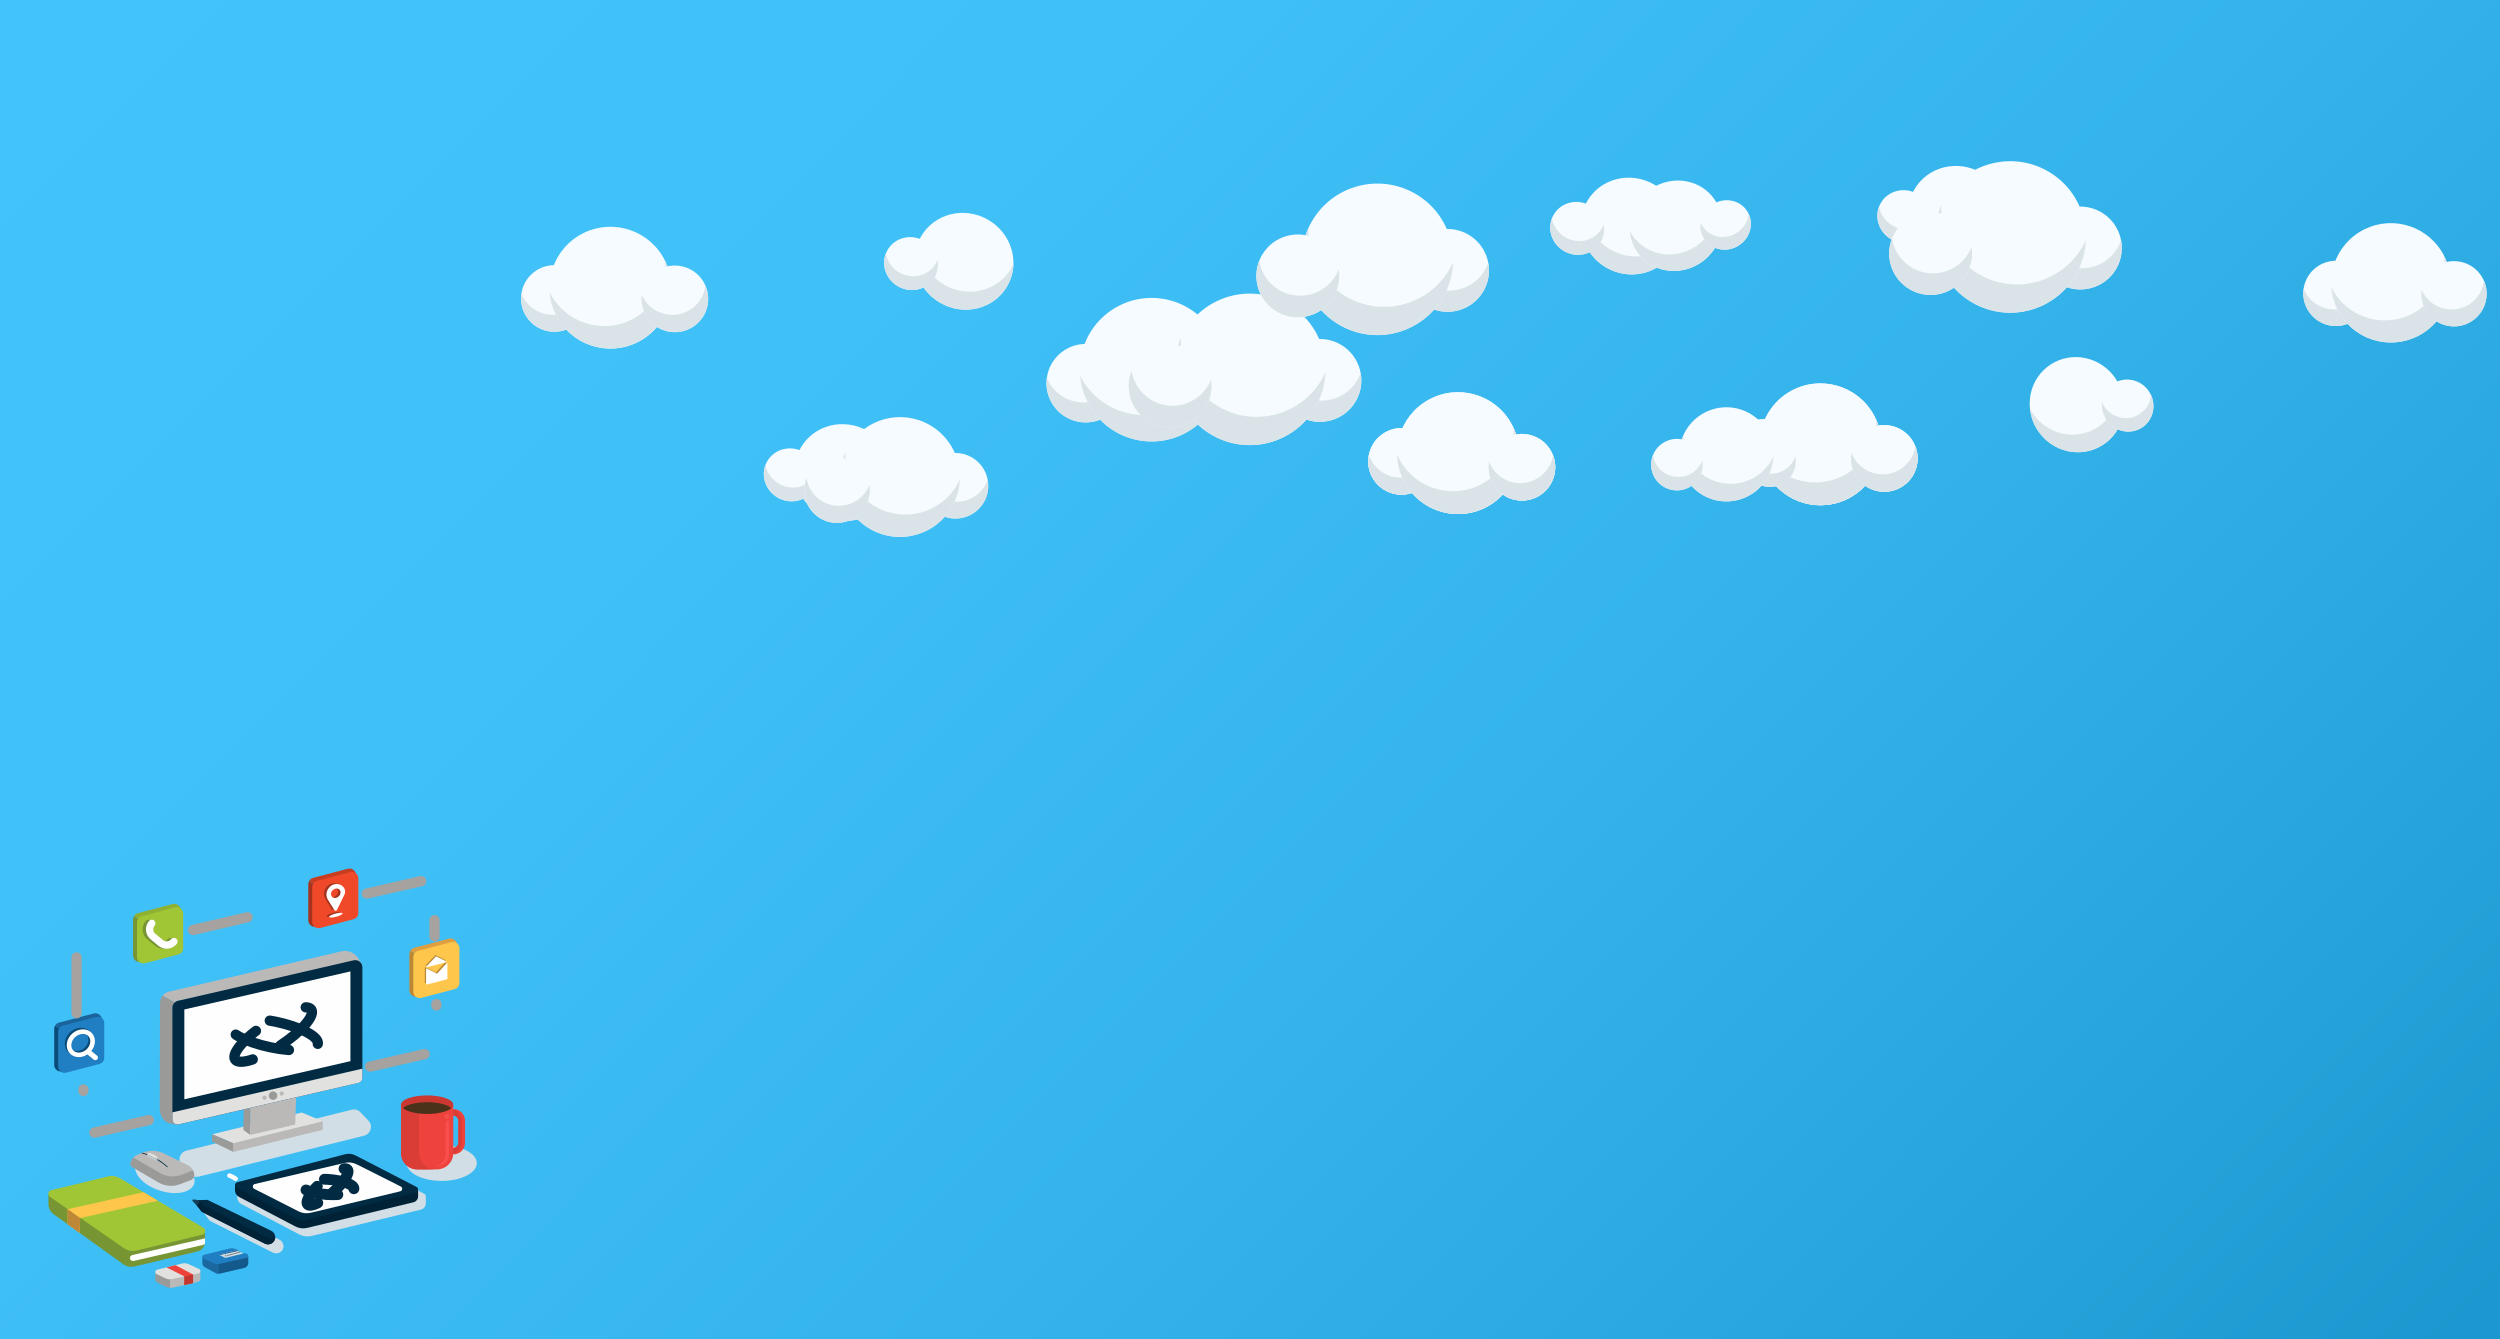 <svg width="1704" height="913" viewBox="0 0 1704 913" fill="none" xmlns="http://www.w3.org/2000/svg">
<rect x="0" y="0" width="1704" height="913" fill="#333333" stroke="none"/>
<path d="M1704 0H0V913H1704V0Z" fill="url(#paint0_linear_50_5317)"/>
<path d="M190.409 844.914L146.944 823.865L137.049 824.191L143.107 832.02L186.075 853.691C188.576 854.949 191.606 853.862 192.74 851.314C193.811 848.891 192.771 846.063 190.409 844.914Z" fill="#D1DEE5"/>
<path d="M193.159 849.31C193.159 849.978 193.019 850.646 192.74 851.298C191.606 853.846 188.561 854.933 186.075 853.675L143.107 832.005L137.049 824.175L141.631 824.036L144.521 827.779L187.489 849.45C189.415 850.413 191.652 849.993 193.112 848.58C193.144 848.813 193.159 849.061 193.159 849.31Z" fill="#D1DEE5"/>
<path d="M141.259 824.036C141.259 824.036 141.974 826.614 139.581 827.469L136.863 824.704C136.428 824.253 136.785 823.507 137.422 823.57L141.259 824.036Z" fill="#D1DEE5"/>
<path d="M132.315 806.872C134.274 800.787 126.944 792.984 115.943 789.442C104.943 785.9 94.437 787.96 92.478 794.045C90.519 800.129 97.848 807.933 108.849 811.475C119.85 815.017 130.355 812.956 132.315 806.872Z" fill="#D1DEE5"/>
<path d="M248.151 774.093L135.449 801.993C133.29 802.521 131.022 801.868 129.484 800.268L124.031 794.567C120.738 791.134 122.4 785.433 127.014 784.283L239.716 756.384C241.875 755.855 244.143 756.508 245.681 758.108L251.134 763.809C254.411 767.258 252.765 772.959 248.151 774.093Z" fill="#D1DEE5"/>
<path d="M159.077 779.188L219.941 764.306L205.681 758.263L144.568 773.145L159.077 779.188Z" fill="#E1E1E0"/>
<path d="M170.573 773.564L165.851 770.147L166.099 756.213L170.573 755.172V773.564Z" fill="#9A9A99"/>
<path d="M311.578 644.163V668.692C311.578 669.593 311.314 670.432 310.848 671.146L279.67 648.015C280.261 647.037 281.208 646.307 282.373 645.996L305.939 639.813C308.797 639.068 311.578 641.211 311.578 644.163Z" fill="#DD9F41"/>
<path d="M310.849 671.146C310.258 672.063 309.326 672.762 308.223 673.041L284.658 679.24C281.815 679.985 279.019 677.842 279.019 674.89V650.346C279.019 649.507 279.252 648.699 279.671 648.016L310.849 671.146Z" fill="#BC8836"/>
<path d="M247.002 658.066L121.313 682.144C120.459 682.346 119.713 682.75 119.092 683.31L110.812 678.603C111.884 677.298 113.36 676.335 115.1 675.931L233.239 648.311C234.279 648.062 235.538 648.062 236.858 648.295C240.167 648.901 243.01 651.029 244.656 653.965L247.002 658.066Z" fill="#BBB9B8"/>
<path d="M120.428 766.496L114.633 765.424C110.532 763.731 108.855 759.117 108.87 755.653L109.072 683.527C109.072 681.678 109.725 679.954 110.843 678.587L119.123 683.294C118.144 684.195 117.538 685.5 117.538 686.914L120.428 766.496Z" fill="#9A9A99"/>
<path d="M201.843 747.87L201.517 757.284L201.486 758.31L201.222 766.496L170.573 773.564V755.001L201.843 747.87Z" fill="#BBB9B8"/>
<path d="M219.941 764.306V770.054L159.031 785.138L159.077 779.188L219.941 764.306Z" fill="#BBB9B8"/>
<path d="M144.568 773.145V778.163L159.031 785.138L159.077 779.188L144.568 773.145Z" fill="#9A9A99"/>
<path d="M252.283 727.008L292.797 717.687C295.515 717.066 297.442 714.642 297.442 711.862V684.381" stroke="#A5A2A0" stroke-width="7" stroke-miterlimit="10" stroke-linecap="round" stroke-linejoin="round" stroke-dasharray="38.05 38.05"/>
<path d="M101.445 763.451L56.69 773.751L56.877 742.589" stroke="#A5A2A0" stroke-width="7" stroke-miterlimit="10" stroke-linecap="round" stroke-linejoin="round" stroke-dasharray="38.05 38.05"/>
<path d="M281.721 652.287V675.977C281.721 678.82 284.408 680.902 287.158 680.172L309.9 674.191C311.811 673.694 313.131 671.97 313.131 669.997V646.322C313.131 643.479 310.444 641.398 307.694 642.128L284.952 648.093C283.057 648.59 281.721 650.315 281.721 652.287Z" fill="#FEC64A"/>
<path d="M69.506 695.147V719.676C69.506 720.577 69.242 721.415 68.776 722.13L37.598 698.999C38.188 698.021 39.136 697.291 40.301 696.98L63.867 690.797C66.71 690.052 69.506 692.195 69.506 695.147Z" fill="#1A649B"/>
<path d="M68.775 722.13C68.185 723.047 67.253 723.746 66.15 724.025L42.584 730.224C39.742 730.969 36.945 728.825 36.945 725.874V701.33C36.945 700.491 37.178 699.683 37.598 698.999L68.775 722.13Z" fill="#0B4B77"/>
<path d="M39.648 703.271V726.961C39.648 729.804 42.336 731.886 45.086 731.155L67.828 725.175C69.739 724.678 71.059 722.953 71.059 720.98V697.306C71.059 694.463 68.371 692.382 65.622 693.112L42.88 699.077C40.984 699.574 39.648 701.298 39.648 703.271Z" fill="#207FC3"/>
<path d="M123.255 620.551V645.08C123.255 645.981 122.991 646.819 122.525 647.534L91.347 624.388C91.938 623.409 92.885 622.679 94.05 622.368L117.616 616.186C120.474 615.44 123.255 617.599 123.255 620.551Z" fill="#8FB133"/>
<path d="M122.524 647.534C121.934 648.45 121.002 649.149 119.899 649.429L96.333 655.627C93.49 656.373 90.694 654.229 90.694 651.278V626.733C90.694 625.894 90.927 625.087 91.347 624.403L122.524 647.534Z" fill="#779633"/>
<path d="M93.398 628.66V652.35C93.398 655.192 96.085 657.274 98.835 656.544L121.593 650.563C123.504 650.066 124.824 648.342 124.824 646.369V622.694C124.824 619.852 122.137 617.77 119.387 618.5L96.645 624.465C94.734 624.962 93.398 626.687 93.398 628.66Z" fill="#A1C635"/>
<path d="M109.848 646.54C108.341 646.291 106.881 645.654 105.623 644.613L100.388 640.248C98.555 638.726 97.436 636.598 97.234 634.221C97.032 631.86 97.762 629.561 99.285 627.743C100.17 626.702 101.739 626.563 102.78 627.448C103.821 628.333 103.961 629.902 103.075 630.943C102.407 631.735 102.081 632.745 102.174 633.77C102.267 634.811 102.749 635.743 103.557 636.396L108.807 640.761C110.376 642.066 112.706 641.926 114.089 640.435L114.446 640.062C115.378 639.068 116.963 639.006 117.957 639.953C118.951 640.885 119.013 642.47 118.066 643.464L117.708 643.837C115.642 646.074 112.675 646.99 109.848 646.54Z" fill="#779633"/>
<path d="M112.148 646.54C110.641 646.291 109.181 645.654 107.922 644.613L102.672 640.248C100.839 638.726 99.72 636.598 99.518 634.221C99.316 631.86 100.047 629.561 101.569 627.743C102.454 626.702 104.023 626.563 105.064 627.448C106.105 628.333 106.245 629.902 105.359 630.943C104.691 631.735 104.365 632.745 104.458 633.77C104.551 634.811 105.033 635.743 105.841 636.396L111.091 640.761C112.66 642.066 114.991 641.926 116.373 640.435L116.73 640.062C117.663 639.068 119.247 639.006 120.241 639.953C121.235 640.885 121.298 642.47 120.35 643.464L119.993 643.837C117.942 646.074 114.96 646.99 112.148 646.54Z" fill="white"/>
<path d="M242.684 596.504V621.032C242.684 621.933 242.419 622.772 241.953 623.487L210.776 600.356C211.366 599.377 212.314 598.647 213.479 598.337L237.045 592.154C239.903 591.393 242.684 593.552 242.684 596.504Z" fill="#C83D20"/>
<path d="M241.953 623.487C241.363 624.403 240.431 625.102 239.328 625.382L215.762 631.58C212.919 632.326 210.123 630.182 210.123 627.23V602.686C210.123 601.847 210.356 601.039 210.775 600.356L241.953 623.487Z" fill="#A5331D"/>
<path d="M212.826 604.612V628.302C212.826 631.145 215.513 633.227 218.263 632.497L241.005 626.516C242.916 626.019 244.236 624.295 244.236 622.322V598.647C244.236 595.804 241.549 593.723 238.799 594.453L216.057 600.418C214.162 600.915 212.826 602.64 212.826 604.612Z" fill="#F0492A"/>
<path d="M52.185 690.642V649.181L85.662 641.507" stroke="#A5A2A0" stroke-width="7" stroke-miterlimit="10" stroke-linecap="round" stroke-linejoin="round" stroke-dasharray="38.05 38.05"/>
<path d="M249.984 609.071L296.168 598.492V638.213" stroke="#A5A2A0" stroke-width="7" stroke-miterlimit="10" stroke-linecap="round" stroke-linejoin="round" stroke-dasharray="38.05 38.05"/>
<path d="M131.643 633.864L203.226 617.133" stroke="#A5A2A0" stroke-width="7" stroke-miterlimit="10" stroke-linecap="round" stroke-linejoin="round" stroke-dasharray="38.05 38.05"/>
<path d="M160.615 805.021C160.304 805.021 159.994 804.928 159.714 804.742C157.601 803.251 156.001 802.8 155.986 802.8C155.162 802.567 154.665 801.713 154.898 800.889C155.116 800.066 155.97 799.569 156.794 799.786C156.871 799.802 158.906 800.361 161.5 802.194C162.2 802.691 162.37 803.654 161.873 804.369C161.578 804.788 161.097 805.021 160.615 805.021Z" fill="white"/>
<path d="M132.358 801.122C132.358 802.505 131.503 803.732 130.214 804.229L122.649 807.103C117.817 808.936 112.411 808.486 107.953 805.876L90.151 795.452C89.389 795.002 88.939 794.194 88.939 793.324C88.939 793.153 88.954 792.967 89.001 792.796C89.591 790.109 91.471 787.903 94.034 786.893L95.153 786.442L96.287 785.992L96.986 785.712C97.032 785.697 97.094 785.666 97.141 785.65C97.514 785.51 97.887 785.371 98.26 785.262C102.811 783.833 107.767 784.206 112.07 786.334L128.07 794.225C129.375 794.878 130.447 795.872 131.192 797.068C131.938 798.264 132.358 799.662 132.358 801.122Z" fill="#BBB9B8"/>
<path d="M132.358 801.122C132.358 802.505 131.503 803.732 130.214 804.229L122.649 807.103C117.817 808.936 112.411 808.486 107.953 805.876L90.151 795.452C89.389 795.002 88.939 794.194 88.939 793.324C88.939 793.153 88.954 792.967 89.001 792.796C89.327 791.336 90.026 790.015 91.021 788.943C91.083 788.99 91.145 789.037 91.222 789.083L109.025 799.507C113.483 802.117 118.889 802.567 123.72 800.734L131.286 797.86C131.394 797.813 131.488 797.782 131.581 797.736C132.078 798.761 132.358 799.926 132.358 801.122Z" fill="#9A9A99"/>
<path d="M114.213 795.499C114.151 795.561 114.074 795.592 114.012 795.592C113.949 795.592 113.872 795.577 113.825 795.514C105.84 788.229 96.52 786.07 96.427 786.054C96.38 786.038 96.349 786.023 96.318 786.007L97.017 785.728C97.064 785.712 97.126 785.681 97.172 785.666C99.425 786.287 107.316 788.804 114.213 795.111C114.307 795.204 114.307 795.375 114.213 795.499Z" fill="#002B42"/>
<path d="M107.27 790.404C106.975 790.839 106.493 791.056 105.996 791.056C105.686 791.056 105.375 790.963 105.095 790.777C102.983 789.285 101.383 788.835 101.367 788.835C100.544 788.602 100.047 787.747 100.28 786.924C100.326 786.722 100.42 786.551 100.544 786.396C100.699 786.877 101.087 787.266 101.616 787.421C101.631 787.421 103.231 787.887 105.344 789.363C105.608 789.549 105.934 789.643 106.245 789.643C106.711 789.643 107.177 789.425 107.488 789.021C107.627 789.472 107.565 789.984 107.27 790.404Z" fill="#C0CACE"/>
<path d="M107.472 789.037C107.177 789.44 106.695 789.658 106.229 789.658C105.918 789.658 105.608 789.565 105.328 789.378C103.215 787.887 101.615 787.437 101.6 787.437C101.072 787.297 100.683 786.893 100.528 786.411C100.901 785.93 101.538 785.681 102.159 785.852C102.252 785.868 104.272 786.427 106.866 788.26C107.177 788.446 107.378 788.726 107.472 789.037Z" fill="#E1E1E0"/>
<path d="M301.062 804.913C314.282 804.913 325 799.488 325 792.796C325 786.104 314.282 780.679 301.062 780.679C287.841 780.679 277.123 786.104 277.123 792.796C277.123 799.488 287.841 804.913 301.062 804.913Z" fill="#D1DEE5"/>
<path d="M297.861 797.052H284.424C278.304 797.052 273.348 792.097 273.348 785.976V752.935H308.937V785.976C308.937 792.097 303.966 797.052 297.861 797.052Z" fill="#EE433C"/>
<path d="M296.696 797.052H284.424C278.304 797.052 273.348 792.097 273.348 785.976V752.935H285.62V785.976C285.62 792.097 290.576 797.052 296.696 797.052Z" fill="#DA3D36"/>
<path d="M308.938 752.935C308.938 753.758 308.487 754.55 307.68 755.265C305.07 757.595 298.639 759.242 291.135 759.242C283.632 759.242 277.201 757.595 274.591 755.265C273.784 754.535 273.333 753.758 273.333 752.935C273.333 749.455 281.302 746.628 291.135 746.628C300.969 746.628 308.938 749.455 308.938 752.935Z" fill="#CB3832"/>
<path d="M307.679 755.265C305.069 757.595 298.638 759.242 291.135 759.242C283.632 759.242 277.201 757.595 274.591 755.265C277.201 752.935 283.632 751.288 291.135 751.288C298.638 751.288 305.069 752.935 307.679 755.265Z" fill="#4A311A"/>
<path d="M317 763.964V778.815C317 783.258 313.38 786.877 308.938 786.877V782.357C310.879 782.357 312.479 780.772 312.479 778.815V763.964C312.479 762.022 310.895 760.422 308.938 760.422V755.902C313.38 755.902 317 759.521 317 763.964Z" fill="#EE433C"/>
<path d="M314.701 763.964V778.815C314.701 782.466 312.262 785.557 308.922 786.551V782.357C310.864 782.357 312.464 780.772 312.464 778.815V763.964C312.464 762.022 310.88 760.422 308.922 760.422V756.228C312.262 757.222 314.701 760.314 314.701 763.964Z" fill="#DA3D36"/>
<path d="M295.997 794.629H298.343C302.63 794.629 306.094 791.149 306.094 786.877V764.927C306.094 764.275 305.566 763.747 304.914 763.747C304.261 763.747 303.733 764.275 303.733 764.927V786.877C303.764 791.149 300.285 794.629 295.997 794.629Z" fill="#F94E4E"/>
<path d="M304.525 762.411C305.401 762.411 306.11 761.701 306.11 760.826C306.11 759.951 305.401 759.242 304.525 759.242C303.65 759.242 302.941 759.951 302.941 760.826C302.941 761.701 303.65 762.411 304.525 762.411Z" fill="#F94E4E"/>
<path d="M290.125 816.237C290.452 815.305 290.141 814.187 289.1 813.643L246.132 791.475C243.988 790.372 241.518 790.093 239.188 790.699L163.272 810.35C162.231 810.614 161.687 811.515 161.687 812.431V812.478C161.687 812.478 161.687 812.478 161.687 812.493V816.035C161.687 818.008 162.79 819.795 164.53 820.696L203.941 841.372C206.55 842.739 209.564 843.112 212.422 842.428L286.91 824.455C288.851 823.989 290.234 822.265 290.234 820.261V816.206L290.125 816.237Z" fill="#D1DEE5"/>
<path d="M205.121 830.56V830.607L160.164 807.786V811.282C160.164 813.192 161.236 814.932 162.929 815.818L201.206 835.904C203.738 837.224 206.658 837.597 209.439 836.929L281.767 819.484C283.662 819.033 284.983 817.356 284.983 815.414V811.484L205.121 830.56Z" fill="#002237"/>
<path d="M283.414 812.804L208.632 831.383C206.395 831.943 204.034 831.663 201.983 830.607L161.283 809.604C159.605 808.734 159.885 806.264 161.718 805.783L235.413 786.691C237.681 786.101 240.073 786.38 242.155 787.452L283.865 808.983C285.543 809.853 285.263 812.354 283.414 812.804Z" fill="#002B42"/>
<path d="M173.291 810.319L203.474 825.651C206.053 826.956 209.004 827.313 211.816 826.63L272.773 812.012C274.373 811.623 274.622 809.464 273.161 808.719L243.149 793.619C240.601 792.33 237.681 791.988 234.9 792.64L173.679 807.025C172.095 807.398 171.83 809.573 173.291 810.319Z" fill="#FEFEFE"/>
<path d="M241.217 810.25C241.409 807.399 233.516 804.545 223.587 803.874C213.658 803.203 205.452 804.97 205.26 807.821C205.067 810.671 212.96 813.525 222.89 814.196C232.819 814.867 241.024 813.1 241.217 810.25Z" stroke="#002B42" stroke-width="7.398" stroke-miterlimit="10" stroke-linecap="round" stroke-linejoin="round" stroke-dasharray="22.09 22.09"/>
<path d="M226.641 812.945C234.137 806.399 238.69 799.347 236.811 797.195C234.931 795.044 227.331 798.606 219.835 805.153C212.339 811.699 207.786 818.751 209.665 820.902C211.545 823.054 219.145 819.492 226.641 812.945Z" stroke="#002B42" stroke-width="7.398" stroke-miterlimit="10" stroke-linecap="round" stroke-linejoin="round" stroke-dasharray="22.09 22.09"/>
<path d="M184.818 838.887L141.352 817.822L131.457 818.148L137.515 825.977L180.484 847.648C182.985 848.906 186.014 847.819 187.148 845.271C188.235 842.863 187.194 840.036 184.818 838.887Z" fill="#002B42"/>
<path d="M187.582 843.283C187.582 843.951 187.443 844.619 187.163 845.271C186.029 847.819 182.984 848.906 180.499 847.648L137.531 825.977L131.472 818.148L136.055 818.008L138.944 821.752L181.912 843.422C183.839 844.386 186.076 843.966 187.536 842.553C187.567 842.786 187.582 843.034 187.582 843.283Z" fill="#002237"/>
<path d="M135.683 818.008C135.683 818.008 136.397 820.587 134.005 821.441L131.287 818.676C130.852 818.226 131.209 817.48 131.846 817.542L135.683 818.008Z" fill="#10405B"/>
<path d="M117.507 686.882V763.125C117.507 765.3 119.527 766.9 121.639 766.418L243.802 738.208C245.666 737.773 247.002 736.111 247.002 734.2V659.278C247.002 656.155 244.097 653.841 241.052 654.54L121.282 682.16C119.076 682.657 117.507 684.63 117.507 686.882Z" fill="#002B42"/>
<path d="M125.647 688.048V749.269L238.846 723.295V662.121L125.647 688.048Z" fill="#FEFEFE"/>
<path d="M247.002 728.391V734.62C247.002 736.298 245.852 737.742 244.221 738.115L121.671 766.403C119.542 766.9 117.507 765.269 117.507 763.094V758.17L247.002 728.391Z" fill="#E1E1E0"/>
<path d="M216.602 711.488C217.608 706.675 204.82 699.931 188.04 696.424C171.26 692.917 156.842 693.975 155.836 698.787C154.831 703.599 167.618 710.344 184.398 713.851C201.178 717.358 215.596 716.3 216.602 711.488Z" stroke="#002B42" stroke-width="7" stroke-miterlimit="10" stroke-linecap="round" stroke-linejoin="round" stroke-dasharray="38.05 38.05"/>
<path d="M191.075 712.59C205.419 703.205 214.865 692.262 212.174 688.148C209.482 684.034 195.672 688.308 181.328 697.693C166.984 707.078 157.537 718.021 160.229 722.134C162.92 726.248 176.731 721.975 191.075 712.59Z" stroke="#002B42" stroke-width="7" stroke-miterlimit="10" stroke-linecap="round" stroke-linejoin="round" stroke-dasharray="38.05 38.05"/>
<path d="M186.123 749.704C187.727 749.704 189.028 748.403 189.028 746.799C189.028 745.194 187.727 743.894 186.123 743.894C184.518 743.894 183.218 745.194 183.218 746.799C183.218 748.403 184.518 749.704 186.123 749.704Z" fill="#9A9A99"/>
<path d="M191.995 746.783C192.793 746.783 193.44 746.136 193.44 745.338C193.44 744.541 192.793 743.894 191.995 743.894C191.197 743.894 190.55 744.541 190.55 745.338C190.55 746.136 191.197 746.783 191.995 746.783Z" fill="#BBB9B8"/>
<path d="M180.312 749.688C181.11 749.688 181.757 749.041 181.757 748.243C181.757 747.445 181.11 746.799 180.312 746.799C179.514 746.799 178.868 747.445 178.868 748.243C178.868 749.041 179.514 749.688 180.312 749.688Z" fill="#BBB9B8"/>
<path d="M33 813.612V820.634C33 823.414 34.336 826.009 36.588 827.64L84.341 861.924C86.376 863.384 88.939 863.881 91.363 863.307L134.657 852.961C137.702 852.231 139.846 849.481 139.783 846.343L139.675 840.083L88.675 852.51L33 813.612Z" fill="#779633"/>
<path d="M138.618 836.82C140.607 838.001 140.156 840.999 137.904 841.543L126.238 844.355L93.118 852.339C90.105 853.069 86.92 852.479 84.372 850.708L80.893 848.3L73.933 843.469L72.038 842.149L69.242 840.207L35.222 816.595L34.74 816.253L34.119 815.818C32.286 814.544 32.814 811.717 34.989 811.189L73.669 801.852C76.419 801.184 79.324 801.619 81.763 803.064L83.487 804.089L84.341 804.586L89.592 807.709L94.951 810.893L122.742 827.375L125.927 829.271L127.449 830.172L135.714 835.065L138.618 836.82Z" fill="#A1C635"/>
<path d="M139.752 844.075L90.166 855.462C89.234 855.679 88.566 856.503 88.566 857.466C88.566 858.786 89.794 859.765 91.099 859.47L138.665 848.456C139.302 848.3 139.752 847.741 139.752 847.073V844.075Z" fill="white"/>
<path d="M97.856 812.587L46.127 824.175V834.475L54.282 840.331L54.593 830.218L107.549 818.397L97.856 812.587Z" fill="#FEC64A"/>
<path d="M46.127 824.175L54.593 830.218L54.282 840.331L46.127 834.475V824.175Z" fill="#BC8836"/>
<path d="M169.236 860.774C169.236 862.421 168.102 863.85 166.502 864.223L149.585 868.169C149.29 868.231 148.979 868.262 148.684 868.262V860.93L169.236 856.176V860.774Z" fill="#14598B"/>
<path d="M148.684 860.93V868.262C148.125 868.247 147.581 868.107 147.084 867.827L139.768 863.835C138.634 863.213 137.919 862.017 137.919 860.728V856.642L148.125 861.039L148.684 860.93Z" fill="#1B68A1"/>
<path d="M168.165 857.341L149.57 861.427C148.281 861.707 146.929 861.567 145.718 861.023L138.712 857.854C137.531 857.326 137.686 855.602 138.945 855.291L156.483 850.957C157.788 850.631 159.17 850.755 160.413 851.283L162.122 852.029V852.65L165.881 854.343L166.906 854.095L168.413 854.747C169.641 855.291 169.47 857.062 168.165 857.341Z" fill="#207FC3"/>
<path d="M165.927 854.374L153.578 857.388L149.803 855.477L149.119 855.136L161.22 852.246L162.137 852.65L165.896 854.359L165.927 854.374Z" fill="#D1DEE5"/>
<path d="M162.137 852.029V852.666L149.803 855.477L149.119 855.136L161.22 852.246L162.137 852.029Z" fill="#14598B"/>
<path d="M154.2 856.402C154.436 856.203 154.443 855.824 154.216 855.555C153.988 855.286 153.613 855.23 153.377 855.43C153.141 855.629 153.134 856.009 153.361 856.277C153.589 856.546 153.964 856.602 154.2 856.402Z" fill="#869096"/>
<path d="M163.939 853.473C163.908 853.551 163.846 853.598 163.768 853.629L155.053 856.021C155.022 856.021 155.006 856.037 154.975 856.037C154.851 856.037 154.742 855.959 154.711 855.835C154.665 855.695 154.758 855.539 154.898 855.493L163.302 853.194L163.939 853.473Z" fill="#656F73"/>
<path d="M115.845 870.794V877.816C114.897 877.754 113.949 877.505 113.095 877.07L107.13 874.072C106.353 873.684 105.856 872.876 105.856 872.006V866.926L114.959 870.981L115.845 870.794Z" fill="#9A9A99"/>
<path d="M136.599 871.493C136.599 872.581 135.854 873.513 134.813 873.746L117.958 877.645C117.259 877.8 116.544 877.863 115.845 877.816V870.794L136.599 866.491V871.493Z" fill="#BBB9B8"/>
<path d="M106.773 868.449L112.924 871.369C114.214 871.975 115.659 872.146 117.057 871.851L135.325 867.936C136.847 867.61 137.065 865.544 135.651 864.891L128.428 861.598C127.092 860.992 125.601 860.852 124.171 861.21L107.068 865.419C105.608 865.792 105.406 867.796 106.773 868.449Z" fill="#E1E1E0"/>
<path d="M113.5 863.835L125.647 870.002V875.874L131.597 874.491V868.728L119.573 862.328L113.5 863.835Z" fill="#EE433C"/>
<path d="M125.647 870.002L131.597 868.728V874.492L125.647 875.874V870.002Z" fill="#C4372E"/>
<path d="M230.567 602.686C229.666 602.251 228.656 602.034 227.662 602.034C226.171 602.034 224.695 602.515 223.623 603.432C220.749 605.871 219.957 609.397 221.588 612.473L226.186 619.852C226.59 620.504 227.553 620.457 227.895 619.758L232.881 609.552C233.301 608.745 233.472 607.952 233.472 607.207C233.456 605.156 232.105 603.447 230.567 602.686ZM230.303 608.31C229.992 610.081 228.299 611.525 226.528 611.525C224.757 611.525 223.576 610.081 223.887 608.31C224.198 606.539 225.891 605.094 227.662 605.094C229.433 605.109 230.613 606.539 230.303 608.31Z" fill="#A5331D"/>
<path d="M227.465 624.354C229.974 623.676 231.878 622.643 231.717 622.047C231.556 621.451 229.391 621.517 226.881 622.194C224.372 622.872 222.468 623.905 222.629 624.501C222.79 625.098 224.955 625.032 227.465 624.354Z" fill="#A5331D"/>
<path d="M232.321 603.199C231.42 602.764 230.41 602.546 229.416 602.546C227.925 602.546 226.449 603.028 225.377 603.944C222.503 606.383 221.711 609.91 223.342 612.985L227.94 620.364C228.344 621.017 229.307 620.97 229.649 620.271L234.636 610.065C235.055 609.257 235.226 608.465 235.226 607.719C235.211 605.669 233.859 603.96 232.321 603.199ZM232.073 608.822C231.762 610.593 230.069 612.038 228.298 612.038C226.527 612.038 225.346 610.593 225.657 608.822C225.968 607.051 227.661 605.607 229.432 605.607C231.187 605.622 232.383 607.051 232.073 608.822Z" fill="white"/>
<path d="M229.22 624.868C231.73 624.19 233.634 623.157 233.472 622.561C233.311 621.965 231.146 622.031 228.637 622.708C226.127 623.386 224.223 624.419 224.384 625.015C224.545 625.612 226.71 625.546 229.22 624.868Z" fill="white"/>
<path d="M304.121 655.798L304.106 666.346C304.106 666.455 304.028 666.563 303.919 666.594L290.295 670.183C289.923 670.276 289.55 669.996 289.55 669.608V659.48C289.55 659.293 289.736 659.169 289.907 659.247L296.913 662.742C297.006 662.788 297.131 662.773 297.208 662.68L303.671 655.612C303.841 655.472 304.121 655.581 304.121 655.798Z" fill="#BC8836"/>
<path d="M290.124 657.973L296.649 651.076C296.727 650.998 296.835 650.967 296.944 651.029L303.779 654.478C303.981 654.587 303.966 654.882 303.733 654.944L290.373 658.408C290.14 658.455 289.954 658.159 290.124 657.973Z" fill="#BC8836"/>
<path d="M304.959 656.637L304.944 667.185C304.944 667.293 304.866 667.402 304.757 667.433L291.134 671.022C290.761 671.115 290.388 670.835 290.388 670.447V660.318C290.388 660.132 290.575 660.008 290.745 660.085L297.751 663.581C297.845 663.627 297.969 663.612 298.047 663.519L304.509 656.45C304.68 656.295 304.959 656.404 304.959 656.637Z" fill="white"/>
<path d="M290.575 658.843L297.099 651.946C297.177 651.868 297.286 651.837 297.394 651.899L304.229 655.348C304.431 655.456 304.416 655.751 304.183 655.814L290.823 659.278C290.59 659.34 290.404 659.029 290.575 658.843Z" fill="white"/>
<path d="M64.799 718.386L60.916 715.217C62.112 713.757 62.92 712.048 63.23 710.246C63.697 707.652 63.075 705.198 61.522 703.333C59.984 701.5 57.731 700.506 55.168 700.506C52.683 700.506 50.197 701.469 48.147 703.194C46.112 704.918 44.745 707.233 44.31 709.703C43.843 712.297 44.465 714.751 46.018 716.615C47.556 718.448 49.809 719.443 52.372 719.443C54.407 719.443 56.442 718.806 58.228 717.625L62.531 721.136C62.858 721.4 63.261 721.54 63.665 721.54C64.178 721.54 64.691 721.322 65.048 720.887C65.685 720.142 65.561 719.023 64.799 718.386ZM48.411 714.643C47.447 713.493 47.09 711.94 47.385 710.262C48.038 706.596 51.517 703.629 55.168 703.629C56.799 703.629 58.197 704.234 59.129 705.353C60.093 706.503 60.45 708.056 60.155 709.734C59.502 713.4 56.023 716.367 52.372 716.367C50.756 716.367 49.343 715.745 48.411 714.643Z" fill="#0B4B77"/>
<path d="M66.119 719.474L62.236 716.305C63.432 714.844 64.24 713.136 64.55 711.334C65.016 708.739 64.395 706.285 62.842 704.421C61.304 702.588 59.051 701.594 56.488 701.594C54.002 701.594 51.517 702.557 49.466 704.281C47.431 706.005 46.064 708.32 45.629 710.79C45.163 713.384 45.785 715.839 47.338 717.703C48.876 719.536 51.129 720.53 53.692 720.53C55.727 720.53 57.762 719.893 59.548 718.713L63.851 722.223C64.177 722.487 64.581 722.627 64.985 722.627C65.498 722.627 66.01 722.41 66.368 721.975C66.989 721.229 66.88 720.111 66.119 719.474ZM49.73 715.73C48.767 714.58 48.41 713.027 48.705 711.349C49.358 707.683 52.837 704.716 56.488 704.716C58.119 704.716 59.517 705.322 60.449 706.44C61.412 707.59 61.77 709.143 61.474 710.821C60.822 714.487 57.342 717.454 53.692 717.454C52.076 717.454 50.663 716.833 49.73 715.73Z" fill="white"/>
<path d="M754.438 283.706C766.884 275.744 770.518 259.2 762.556 246.755C754.594 234.31 738.051 230.676 725.605 238.638C713.16 246.6 709.526 263.143 717.488 275.588C725.45 288.033 741.993 291.668 754.438 283.706Z" fill="#F5FBFF"/>
<path d="M713.533 257.486C714.15 259.027 714.914 260.535 715.842 261.985C723.804 274.431 740.347 278.065 752.792 270.103C759.647 265.718 763.822 258.728 764.865 251.255C769.545 262.941 765.433 276.672 754.438 283.706C741.993 291.668 725.45 288.033 717.488 275.588C713.911 269.997 712.681 263.581 713.533 257.486Z" fill="#D9E3E8"/>
<path d="M811.299 293.175C834.053 278.618 840.698 248.371 826.141 225.617C811.584 202.863 781.337 196.218 758.583 210.775C735.828 225.332 729.183 255.579 743.741 278.333C758.298 301.088 788.545 307.733 811.299 293.175Z" fill="#F5FBFF"/>
<path d="M736.208 256.218C736.92 257.608 737.702 258.976 738.561 260.318C753.118 283.072 783.365 289.717 806.119 275.16C821.975 265.016 830.006 247.253 828.494 229.716C839.856 251.885 832.712 279.477 811.299 293.175C788.545 307.733 758.298 301.088 743.741 278.333C739.327 271.435 736.866 263.848 736.208 256.218Z" fill="#D9E3E8"/>
<path d="M851.211 282.863C863.656 274.901 867.29 258.357 859.328 245.912C851.366 233.467 834.823 229.832 822.378 237.794C809.932 245.756 806.298 262.3 814.26 274.745C822.222 287.19 838.765 290.825 851.211 282.863Z" fill="#F5FBFF"/>
<path d="M810.212 257.367C810.75 258.571 811.382 259.751 812.115 260.896C820.077 273.341 836.62 276.976 849.066 269.014C856.141 264.487 860.364 257.186 861.232 249.441C866.545 261.329 862.511 275.633 851.211 282.863C838.765 290.825 822.222 287.19 814.26 274.745C810.825 269.375 809.553 263.243 810.212 257.367Z" fill="#D9E3E8"/>
<path d="M389.851 222.708C400.495 216.075 403.746 202.069 397.113 191.425C390.48 180.782 376.474 177.53 365.831 184.164C355.187 190.797 351.936 204.802 358.569 215.446C365.202 226.09 379.208 229.341 389.851 222.708Z" fill="#F5FBFF"/>
<path d="M355.394 200.041C355.902 201.356 356.535 202.643 357.308 203.883C363.942 214.527 377.947 217.778 388.591 211.145C394.453 207.492 398.067 201.601 399.028 195.268C402.882 205.235 399.255 216.848 389.851 222.708C379.208 229.341 365.202 226.09 358.569 215.446C355.589 210.665 354.61 205.206 355.394 200.041Z" fill="#D9E3E8"/>
<path d="M438.02 231.317C457.481 219.19 463.425 193.583 451.297 174.122C439.17 154.662 413.563 148.717 394.102 160.845C374.642 172.973 368.698 198.58 380.825 218.04C392.953 237.501 418.56 243.445 438.02 231.317Z" fill="#F5FBFF"/>
<path d="M374.654 199.193C375.244 200.379 375.894 201.549 376.609 202.696C388.737 222.157 414.344 228.101 433.804 215.973C447.365 207.522 454.36 192.526 453.253 177.625C462.674 196.556 456.333 219.905 438.02 231.317C418.56 243.445 392.953 237.501 380.825 218.04C377.148 212.14 375.135 205.676 374.654 199.193Z" fill="#D9E3E8"/>
<path d="M472.001 222.965C482.645 216.332 485.896 202.326 479.263 191.682C472.63 181.039 458.624 177.787 447.981 184.421C437.337 191.054 434.086 205.059 440.719 215.703C447.352 226.347 461.358 229.598 472.001 222.965Z" fill="#F5FBFF"/>
<path d="M437.457 200.912C437.902 201.939 438.427 202.947 439.037 203.927C445.67 214.57 459.676 217.822 470.32 211.188C476.371 207.417 480.029 201.262 480.843 194.697C485.234 204.841 481.666 216.942 472.001 222.965C461.358 229.598 447.352 226.347 440.719 215.703C437.857 211.111 436.839 205.893 437.457 200.912Z" fill="#D9E3E8"/>
<path d="M1603.92 218.858C1614.35 212.359 1617.54 198.637 1611.04 188.208C1604.54 177.78 1590.82 174.594 1580.39 181.093C1569.96 187.593 1566.78 201.315 1573.27 211.743C1579.77 222.172 1593.5 225.357 1603.92 218.858Z" fill="#F5FBFF"/>
<path d="M1570.16 196.65C1570.66 197.938 1571.28 199.199 1572.04 200.415C1578.54 210.843 1592.26 214.029 1602.69 207.53C1608.43 203.95 1611.97 198.178 1612.91 191.973C1616.69 201.739 1613.14 213.117 1603.92 218.859C1593.5 225.358 1579.77 222.172 1573.27 211.744C1570.35 207.059 1569.4 201.71 1570.16 196.65Z" fill="#D9E3E8"/>
<path d="M1651.12 227.294C1670.19 215.411 1676.01 190.322 1664.13 171.255C1652.24 152.188 1627.16 146.364 1608.09 158.247C1589.02 170.129 1583.2 195.218 1595.08 214.285C1606.96 233.352 1632.05 239.176 1651.12 227.294Z" fill="#F5FBFF"/>
<path d="M1589.03 195.819C1589.61 196.981 1590.25 198.127 1590.95 199.252C1602.83 218.318 1627.92 224.143 1646.99 212.26C1660.28 203.98 1667.13 189.287 1666.04 174.688C1675.28 193.236 1669.06 216.112 1651.12 227.294C1632.05 239.176 1606.96 233.352 1595.08 214.285C1591.48 208.505 1589.51 202.171 1589.03 195.819Z" fill="#D9E3E8"/>
<path d="M1684.41 219.11C1694.84 212.611 1698.03 198.889 1691.53 188.46C1685.03 178.032 1671.31 174.846 1660.88 181.345C1650.45 187.844 1647.26 201.567 1653.76 211.995C1660.26 222.424 1673.98 225.609 1684.41 219.11Z" fill="#F5FBFF"/>
<path d="M1650.57 197.503C1651 198.51 1651.52 199.497 1652.12 200.457C1658.61 210.885 1672.34 214.071 1682.77 207.572C1688.69 203.877 1692.28 197.846 1693.08 191.414C1697.38 201.353 1693.88 213.209 1684.41 219.11C1673.98 225.609 1660.26 222.424 1653.76 211.995C1650.96 207.496 1649.96 202.384 1650.57 197.503Z" fill="#D9E3E8"/>
<path d="M1213.4 328.248C1224.34 322.108 1228.23 308.265 1222.09 297.33C1215.95 286.394 1202.1 282.506 1191.17 288.646C1180.23 294.786 1176.35 308.629 1182.49 319.564C1188.63 330.5 1202.47 334.388 1213.4 328.248Z" fill="#F5FBFF"/>
<path d="M1180.02 304.03C1180.47 305.367 1181.04 306.681 1181.75 307.956C1187.89 318.892 1201.74 322.779 1212.67 316.64C1218.7 313.258 1222.57 307.538 1223.82 301.256C1227.22 311.388 1223.06 322.823 1213.4 328.248C1202.47 334.388 1188.63 330.5 1182.49 319.564C1179.73 314.652 1179 309.154 1180.02 304.03Z" fill="#D9E3E8"/>
<path d="M1261.13 339.049C1281.12 327.823 1288.23 302.515 1277.01 282.52C1265.78 262.526 1240.47 255.418 1220.48 266.644C1200.48 277.87 1193.37 303.178 1204.6 323.173C1215.83 343.167 1241.13 350.275 1261.13 339.049Z" fill="#F5FBFF"/>
<path d="M1199.3 304.063C1199.83 305.275 1200.43 306.473 1201.09 307.652C1212.32 327.646 1237.62 334.754 1257.62 323.529C1271.55 315.706 1279.22 301.045 1278.8 286.109C1287.35 305.451 1279.94 328.485 1261.13 339.049C1241.13 350.275 1215.83 343.167 1204.6 323.173C1201.2 317.111 1199.48 310.561 1199.3 304.063Z" fill="#D9E3E8"/>
<path d="M1295.46 332.258C1306.39 326.118 1310.28 312.276 1304.14 301.34C1298 290.404 1284.16 286.517 1273.22 292.657C1262.29 298.796 1258.4 312.639 1264.54 323.575C1270.68 334.51 1284.52 338.398 1295.46 332.258Z" fill="#F5FBFF"/>
<path d="M1261.96 308.649C1262.35 309.696 1262.83 310.727 1263.4 311.733C1269.54 322.669 1283.38 326.557 1294.31 320.417C1300.53 316.926 1304.47 310.945 1305.58 304.424C1309.5 314.758 1305.39 326.683 1295.46 332.258C1284.52 338.398 1270.68 334.51 1264.54 323.575C1261.89 318.856 1261.11 313.598 1261.96 308.649Z" fill="#D9E3E8"/>
<path d="M1213.4 328.248C1224.34 322.108 1228.23 308.265 1222.09 297.33C1215.95 286.394 1202.1 282.506 1191.17 288.646C1180.23 294.786 1176.35 308.629 1182.49 319.564C1188.63 330.5 1202.47 334.388 1213.4 328.248Z" fill="#F5FBFF"/>
<path d="M1180.02 304.03C1180.47 305.367 1181.04 306.681 1181.75 307.956C1187.89 318.892 1201.74 322.779 1212.67 316.64C1218.7 313.258 1222.57 307.538 1223.82 301.256C1227.22 311.388 1223.06 322.823 1213.4 328.248C1202.47 334.388 1188.63 330.5 1182.49 319.564C1179.73 314.652 1179 309.154 1180.02 304.03Z" fill="#D9E3E8"/>
<path d="M1261.13 339.049C1281.12 327.823 1288.23 302.515 1277.01 282.52C1265.78 262.526 1240.47 255.418 1220.48 266.644C1200.48 277.87 1193.37 303.178 1204.6 323.173C1215.83 343.167 1241.13 350.275 1261.13 339.049Z" fill="#F5FBFF"/>
<path d="M1199.3 304.063C1199.83 305.275 1200.43 306.473 1201.09 307.652C1212.32 327.646 1237.62 334.754 1257.62 323.529C1271.55 315.706 1279.22 301.045 1278.8 286.109C1287.35 305.451 1279.94 328.485 1261.13 339.049C1241.13 350.275 1215.83 343.167 1204.6 323.173C1201.2 317.111 1199.48 310.561 1199.3 304.063Z" fill="#D9E3E8"/>
<path d="M1295.46 332.258C1306.39 326.118 1310.28 312.276 1304.14 301.34C1298 290.404 1284.16 286.517 1273.22 292.657C1262.29 298.796 1258.4 312.639 1264.54 323.575C1270.68 334.51 1284.52 338.398 1295.46 332.258Z" fill="#F5FBFF"/>
<path d="M1261.96 308.649C1262.35 309.696 1262.83 310.727 1263.4 311.733C1269.54 322.669 1283.38 326.557 1294.31 320.417C1300.53 316.926 1304.47 310.945 1305.58 304.424C1309.5 314.758 1305.39 326.683 1295.46 332.258C1284.52 338.398 1270.68 334.51 1264.54 323.575C1261.89 318.856 1261.11 313.598 1261.96 308.649Z" fill="#D9E3E8"/>
<path d="M966.404 334.248C977.339 328.108 981.227 314.265 975.087 303.33C968.947 292.394 955.105 288.506 944.169 294.646C933.233 300.786 929.346 314.629 935.486 325.564C941.625 336.5 955.468 340.388 966.404 334.248Z" fill="#F5FBFF"/>
<path d="M933.017 310.03C933.465 311.367 934.039 312.681 934.755 313.956C940.894 324.892 954.737 328.779 965.673 322.64C971.696 319.258 975.575 313.538 976.824 307.256C980.219 317.388 976.065 328.823 966.403 334.248C955.468 340.388 941.625 336.5 935.485 325.564C932.727 320.652 931.999 315.154 933.017 310.03Z" fill="#D9E3E8"/>
<path d="M1014.13 345.049C1034.12 333.823 1041.23 308.515 1030.01 288.52C1018.78 268.526 993.471 261.418 973.476 272.644C953.482 283.87 946.374 309.178 957.6 329.173C968.826 349.167 994.134 356.275 1014.13 345.049Z" fill="#F5FBFF"/>
<path d="M952.296 310.063C952.832 311.275 953.428 312.473 954.09 313.652C965.316 333.646 990.624 340.754 1010.62 329.529C1024.55 321.706 1032.22 307.045 1031.8 292.109C1040.35 311.451 1032.94 334.485 1014.13 345.049C994.134 356.275 968.826 349.167 957.6 329.173C954.197 323.111 952.481 316.561 952.296 310.063Z" fill="#D9E3E8"/>
<path d="M1048.46 338.258C1059.39 332.118 1063.28 318.276 1057.14 307.34C1051 296.404 1037.16 292.517 1026.22 298.657C1015.29 304.796 1011.4 318.639 1017.54 329.575C1023.68 340.51 1037.52 344.398 1048.46 338.258Z" fill="#F5FBFF"/>
<path d="M1014.96 314.649C1015.35 315.696 1015.83 316.727 1016.4 317.733C1022.54 328.669 1036.38 332.557 1047.31 326.417C1053.53 322.926 1057.47 316.945 1058.58 310.424C1062.5 320.758 1058.39 332.683 1048.46 338.258C1037.52 344.398 1023.68 340.51 1017.54 329.575C1014.89 324.856 1014.11 319.598 1014.96 314.649Z" fill="#D9E3E8"/>
<path d="M966.404 334.248C977.339 328.108 981.227 314.265 975.087 303.33C968.947 292.394 955.105 288.506 944.169 294.646C933.233 300.786 929.346 314.629 935.486 325.564C941.625 336.5 955.468 340.388 966.404 334.248Z" fill="#F5FBFF"/>
<path d="M933.017 310.03C933.465 311.367 934.039 312.681 934.755 313.956C940.894 324.892 954.737 328.779 965.673 322.64C971.696 319.258 975.575 313.538 976.824 307.256C980.219 317.388 976.065 328.823 966.403 334.248C955.468 340.388 941.625 336.5 935.485 325.564C932.727 320.652 931.999 315.154 933.017 310.03Z" fill="#D9E3E8"/>
<path d="M1014.13 345.049C1034.12 333.823 1041.23 308.515 1030.01 288.52C1018.78 268.526 993.471 261.418 973.476 272.644C953.482 283.87 946.374 309.178 957.6 329.173C968.826 349.167 994.134 356.275 1014.13 345.049Z" fill="#F5FBFF"/>
<path d="M952.296 310.063C952.832 311.275 953.428 312.473 954.09 313.652C965.316 333.646 990.624 340.754 1010.62 329.529C1024.55 321.706 1032.22 307.045 1031.8 292.109C1040.35 311.451 1032.94 334.485 1014.13 345.049C994.134 356.275 968.826 349.167 957.6 329.173C954.197 323.111 952.481 316.561 952.296 310.063Z" fill="#D9E3E8"/>
<path d="M1048.46 338.258C1059.39 332.118 1063.28 318.276 1057.14 307.34C1051 296.404 1037.16 292.517 1026.22 298.657C1015.29 304.796 1011.4 318.639 1017.54 329.575C1023.68 340.51 1037.52 344.398 1048.46 338.258Z" fill="#F5FBFF"/>
<path d="M1014.96 314.649C1015.35 315.696 1015.83 316.727 1016.4 317.733C1022.54 328.669 1036.38 332.557 1047.31 326.417C1053.53 322.926 1057.47 316.945 1058.58 310.424C1062.5 320.758 1058.39 332.683 1048.46 338.258C1037.52 344.398 1023.68 340.51 1017.54 329.575C1014.89 324.856 1014.11 319.598 1014.96 314.649Z" fill="#D9E3E8"/>
<path d="M1094.83 182.373C1111.04 191.734 1131.5 186.654 1140.52 171.027C1149.54 155.4 1143.71 135.143 1127.5 125.783C1111.29 116.422 1090.83 121.502 1081.81 137.129C1072.78 152.756 1078.61 173.013 1094.83 182.373Z" fill="#F5FBFF"/>
<path d="M1144.75 155.97C1144.32 156.921 1143.85 157.859 1143.31 158.78C1134.29 174.408 1113.83 179.487 1097.62 170.127C1086.32 163.604 1080.07 151.79 1080.37 139.939C1073.51 155.107 1079.57 173.565 1094.83 182.373C1111.04 191.734 1131.5 186.654 1140.52 171.027C1143.26 166.289 1144.62 161.126 1144.75 155.97Z" fill="#D9E3E8"/>
<path d="M1066.06 171.137C1074.92 176.257 1086.11 173.478 1091.05 164.931C1095.98 156.384 1092.79 145.305 1083.93 140.185C1075.06 135.065 1063.87 137.844 1058.94 146.391C1054 154.938 1057.19 166.017 1066.06 171.137Z" fill="#F5FBFF"/>
<path d="M1093.09 153.137C1092.77 153.959 1092.39 154.767 1091.94 155.554C1087 164.101 1075.81 166.879 1066.94 161.759C1061.9 158.849 1058.7 154.011 1057.78 148.808C1054.64 156.927 1058 166.488 1066.06 171.137C1074.92 176.257 1086.11 173.479 1091.05 164.931C1093.18 161.244 1093.79 157.085 1093.09 153.137Z" fill="#D9E3E8"/>
<path d="M640.828 206.373C657.041 215.734 677.498 210.654 686.521 195.027C695.543 179.4 689.714 159.143 673.5 149.783C657.287 140.422 636.83 145.502 627.807 161.129C618.785 176.756 624.614 197.013 640.828 206.373Z" fill="#F5FBFF"/>
<path d="M690.753 179.97C690.324 180.921 689.845 181.859 689.313 182.78C680.291 198.408 659.833 203.487 643.62 194.127C632.322 187.604 626.069 175.79 626.367 163.939C619.51 179.107 625.57 197.565 640.827 206.373C657.041 215.734 677.498 210.654 686.52 195.027C689.256 190.289 690.624 185.126 690.753 179.97Z" fill="#D9E3E8"/>
<path d="M612.057 195.137C620.924 200.257 632.113 197.478 637.048 188.931C641.983 180.384 638.794 169.305 629.927 164.185C621.059 159.065 609.87 161.844 604.935 170.391C600 178.938 603.189 190.017 612.057 195.137Z" fill="#F5FBFF"/>
<path d="M639.092 177.137C638.773 177.959 638.389 178.767 637.935 179.554C633.001 188.101 621.812 190.879 612.944 185.759C607.902 182.849 604.7 178.011 603.779 172.808C600.636 180.927 604.005 190.488 612.056 195.137C620.924 200.257 632.113 197.479 637.048 188.931C639.177 185.244 639.791 181.085 639.092 177.137Z" fill="#D9E3E8"/>
<path d="M1317.83 174.373C1334.04 183.734 1354.5 178.654 1363.52 163.027C1372.54 147.4 1366.71 127.143 1350.5 117.783C1334.29 108.422 1313.83 113.502 1304.81 129.129C1295.78 144.756 1301.61 165.013 1317.83 174.373Z" fill="#F5FBFF"/>
<path d="M1367.75 147.97C1367.32 148.921 1366.85 149.859 1366.31 150.781C1357.29 166.408 1336.83 171.488 1320.62 162.127C1309.32 155.604 1303.07 143.79 1303.37 131.939C1296.51 147.108 1302.57 165.565 1317.83 174.373C1334.04 183.734 1354.5 178.654 1363.52 163.027C1366.26 158.29 1367.62 153.126 1367.75 147.97Z" fill="#D9E3E8"/>
<path d="M1289.06 163.137C1297.92 168.257 1309.11 165.478 1314.05 156.931C1318.98 148.384 1315.79 137.305 1306.93 132.185C1298.06 127.065 1286.87 129.844 1281.94 138.391C1277 146.938 1280.19 158.017 1289.06 163.137Z" fill="#F5FBFF"/>
<path d="M1316.09 145.137C1315.77 145.959 1315.39 146.767 1314.94 147.554C1310 156.101 1298.81 158.879 1289.94 153.759C1284.9 150.849 1281.7 146.011 1280.78 140.808C1277.64 148.927 1281 158.488 1289.06 163.137C1297.92 168.257 1309.11 165.479 1314.05 156.931C1316.18 153.244 1316.79 149.085 1316.09 145.137Z" fill="#D9E3E8"/>
<path d="M558.828 350.373C575.041 359.734 595.498 354.654 604.521 339.027C613.543 323.4 607.714 303.143 591.5 293.783C575.287 284.422 554.83 289.502 545.807 305.129C536.785 320.756 542.614 341.013 558.828 350.373Z" fill="#F5FBFF"/>
<path d="M608.753 323.97C608.324 324.921 607.845 325.859 607.313 326.78C598.291 342.408 577.833 347.487 561.62 338.127C550.322 331.604 544.069 319.79 544.367 307.939C537.51 323.107 543.57 341.565 558.827 350.373C575.041 359.734 595.498 354.654 604.52 339.027C607.256 334.289 608.624 329.126 608.753 323.97Z" fill="#D9E3E8"/>
<path d="M530.057 339.137C538.924 344.257 550.113 341.478 555.048 332.931C559.983 324.384 556.794 313.305 547.927 308.185C539.059 303.065 527.87 305.844 522.935 314.391C518 322.938 521.189 334.017 530.057 339.137Z" fill="#F5FBFF"/>
<path d="M557.092 321.137C556.773 321.959 556.389 322.767 555.935 323.554C551.001 332.101 539.812 334.879 530.944 329.759C525.902 326.849 522.7 322.011 521.779 316.808C518.636 324.927 522.005 334.488 530.056 339.137C538.924 344.257 550.113 341.479 555.048 332.931C557.177 329.244 557.791 325.085 557.092 321.137Z" fill="#D9E3E8"/>
<path d="M1433.39 303.188C1418.64 312.803 1398.7 308.343 1388.84 293.226C1378.99 278.11 1382.96 258.062 1397.7 248.447C1412.45 238.833 1432.4 243.293 1442.25 258.409C1452.11 273.526 1448.14 293.574 1433.39 303.188Z" fill="#F5FBFF"/>
<path d="M1383.61 278.546C1384.09 279.469 1384.63 280.378 1385.21 281.269C1395.06 296.386 1415.01 300.846 1429.75 291.231C1440.03 284.532 1445.07 272.766 1443.85 261.132C1451.6 275.854 1447.27 294.141 1433.39 303.188C1418.64 312.803 1398.7 308.343 1388.84 293.226C1385.86 288.644 1384.14 283.608 1383.61 278.546Z" fill="#D9E3E8"/>
<path d="M1459.99 291.407C1451.92 296.665 1441.01 294.226 1435.62 285.958C1430.23 277.69 1432.4 266.725 1440.47 261.467C1448.53 256.208 1459.44 258.648 1464.83 266.915C1470.22 275.183 1468.05 286.148 1459.99 291.407Z" fill="#F5FBFF"/>
<path d="M1432.74 274.426C1433.11 275.225 1433.54 276.009 1434.03 276.77C1439.42 285.037 1450.33 287.477 1458.4 282.218C1462.98 279.229 1465.66 274.394 1466.13 269.259C1469.77 277.152 1467.31 286.632 1459.99 291.407C1451.92 296.665 1441.01 294.226 1435.62 285.958C1433.3 282.391 1432.38 278.322 1432.74 274.426Z" fill="#D9E3E8"/>
<path d="M1158.85 179.288C1144.1 188.902 1124.72 185.315 1115.57 171.276C1106.42 157.237 1110.96 138.062 1125.7 128.447C1140.45 118.833 1159.83 122.42 1168.98 136.459C1178.13 150.499 1173.6 169.674 1158.85 179.288Z" fill="#F5FBFF"/>
<path d="M1110.93 157.501C1111.37 158.361 1111.86 159.208 1112.4 160.036C1121.55 174.075 1140.93 177.662 1155.68 168.047C1165.96 161.348 1171.27 150.006 1170.46 138.994C1177.56 152.727 1172.73 170.241 1158.85 179.288C1144.1 188.902 1124.72 185.315 1115.57 171.276C1112.8 167.02 1111.28 162.292 1110.93 157.501Z" fill="#D9E3E8"/>
<path d="M1185.26 167.229C1177.2 172.487 1166.6 170.525 1161.59 162.847C1156.59 155.168 1159.07 144.68 1167.14 139.422C1175.2 134.163 1185.8 136.125 1190.8 143.804C1195.81 151.482 1193.33 161.97 1185.26 167.229Z" fill="#F5FBFF"/>
<path d="M1159.15 151.985C1159.48 152.733 1159.88 153.463 1160.34 154.169C1165.34 161.848 1175.94 163.81 1184.01 158.552C1188.59 155.562 1191.37 150.881 1192 145.988C1195.31 153.368 1192.59 162.454 1185.26 167.229C1177.2 172.487 1166.6 170.525 1161.59 162.847C1159.43 159.534 1158.67 155.698 1159.15 151.985Z" fill="#D9E3E8"/>
<path d="M1403.86 193.499C1417.37 201.296 1434.64 196.669 1442.43 183.163C1450.23 169.658 1445.61 152.388 1432.1 144.591C1418.59 136.793 1401.32 141.421 1393.53 154.926C1385.73 168.432 1390.36 185.702 1403.86 193.499Z" fill="#F5FBFF"/>
<path d="M1445.74 163.885C1445.16 165.54 1444.43 167.167 1443.52 168.741C1435.72 182.246 1418.45 186.874 1404.94 179.076C1397.51 174.781 1392.77 167.612 1391.31 159.782C1386.94 172.33 1391.93 186.61 1403.86 193.499C1417.37 201.296 1434.64 196.669 1442.43 183.163C1445.94 177.096 1446.93 170.271 1445.74 163.885Z" fill="#D9E3E8"/>
<path d="M1344.36 206.217C1369.05 220.473 1400.63 212.013 1414.88 187.32C1429.14 162.627 1420.68 131.052 1395.99 116.796C1371.29 102.539 1339.72 111 1325.46 135.693C1311.21 160.386 1319.67 191.96 1344.36 206.217Z" fill="#F5FBFF"/>
<path d="M1421.76 163.639C1421.08 165.138 1420.32 166.618 1419.48 168.074C1405.22 192.767 1373.65 201.228 1348.96 186.971C1331.75 177.037 1322.43 158.693 1323.18 140.128C1312.26 164.05 1321.12 192.801 1344.36 206.217C1369.05 220.473 1400.63 212.013 1414.88 187.32C1419.21 179.834 1421.44 171.715 1421.76 163.639Z" fill="#D9E3E8"/>
<path d="M1301.78 197.261C1315.28 205.058 1332.55 200.431 1340.35 186.925C1348.15 173.419 1343.52 156.15 1330.02 148.352C1316.51 140.555 1299.24 145.182 1291.44 158.688C1283.65 172.194 1288.27 189.463 1301.78 197.261Z" fill="#F5FBFF"/>
<path d="M1343.79 168.406C1343.28 169.702 1342.67 170.977 1341.95 172.219C1334.15 185.725 1316.88 190.352 1303.38 182.555C1295.7 178.121 1290.89 170.625 1289.61 162.501C1284.57 175.291 1289.52 190.181 1301.78 197.261C1315.29 205.058 1332.55 200.431 1340.35 186.925C1343.72 181.098 1344.76 174.571 1343.79 168.406Z" fill="#D9E3E8"/>
<path d="M640.09 350.44C650.772 356.607 664.433 352.947 670.6 342.264C676.768 331.582 673.108 317.921 662.425 311.754C651.742 305.586 638.082 309.246 631.914 319.929C625.747 330.612 629.407 344.272 640.09 350.44Z" fill="#F5FBFF"/>
<path d="M673.211 327.015C672.755 328.325 672.175 329.611 671.456 330.856C665.288 341.539 651.628 345.199 640.945 339.031C635.062 335.634 631.314 329.963 630.16 323.77C626.701 333.695 630.652 344.991 640.09 350.44C650.773 356.607 664.433 352.947 670.6 342.264C673.371 337.465 674.153 332.067 673.211 327.015Z" fill="#D9E3E8"/>
<path d="M593.024 360.499C612.556 371.776 637.531 365.084 648.808 345.552C660.085 326.02 653.393 301.045 633.861 289.768C614.329 278.491 589.354 285.184 578.077 304.715C566.8 324.247 573.492 349.223 593.024 360.499Z" fill="#F5FBFF"/>
<path d="M654.25 326.82C653.709 328.006 653.108 329.177 652.443 330.329C641.167 349.861 616.191 356.553 596.66 345.276C583.049 337.418 575.676 322.908 576.271 308.224C567.636 327.146 574.644 349.887 593.024 360.499C612.556 371.776 637.531 365.084 648.808 345.552C652.227 339.631 653.991 333.209 654.25 326.82Z" fill="#D9E3E8"/>
<path d="M559.343 353.415C570.026 359.583 583.686 355.923 589.854 345.24C596.021 334.557 592.361 320.897 581.678 314.729C570.996 308.561 557.336 312.222 551.168 322.904C545 333.587 548.66 347.247 559.343 353.415Z" fill="#F5FBFF"/>
<path d="M592.57 330.591C592.167 331.616 591.684 332.625 591.116 333.607C584.949 344.29 571.289 347.95 560.606 341.783C554.532 338.276 550.732 332.347 549.714 325.921C545.734 336.038 549.643 347.815 559.343 353.415C570.026 359.583 583.686 355.923 589.854 345.24C592.515 340.631 593.342 335.468 592.57 330.591Z" fill="#D9E3E8"/>
<path d="M1197.66 329.557C1206.06 334.404 1216.79 331.528 1221.64 323.132C1226.49 314.736 1223.61 304.001 1215.21 299.154C1206.82 294.307 1196.08 297.183 1191.24 305.579C1186.39 313.974 1189.26 324.71 1197.66 329.557Z" fill="#F5FBFF"/>
<path d="M1223.69 311.148C1223.33 312.177 1222.88 313.188 1222.31 314.166C1217.46 322.562 1206.73 325.438 1198.33 320.591C1193.71 317.921 1190.76 313.464 1189.86 308.597C1187.14 316.397 1190.24 325.274 1197.66 329.557C1206.06 334.404 1216.79 331.527 1221.64 323.132C1223.82 319.36 1224.43 315.118 1223.69 311.148Z" fill="#D9E3E8"/>
<path d="M1160.67 337.463C1176.02 346.325 1195.65 341.066 1204.51 325.716C1213.37 310.366 1208.11 290.738 1192.76 281.875C1177.41 273.013 1157.79 278.272 1148.92 293.622C1140.06 308.972 1145.32 328.6 1160.67 337.463Z" fill="#F5FBFF"/>
<path d="M1208.79 310.995C1208.36 311.926 1207.89 312.847 1207.37 313.752C1198.51 329.102 1178.88 334.361 1163.53 325.499C1152.83 319.323 1147.04 307.92 1147.5 296.38C1140.72 311.25 1146.23 329.123 1160.67 337.463C1176.02 346.325 1195.65 341.066 1204.51 325.716C1207.2 321.062 1208.59 316.015 1208.79 310.995Z" fill="#D9E3E8"/>
<path d="M1134.2 331.895C1142.6 336.742 1153.33 333.866 1158.18 325.47C1163.03 317.075 1160.15 306.339 1151.75 301.492C1143.36 296.645 1132.62 299.521 1127.78 307.917C1122.93 316.313 1125.81 327.048 1134.2 331.895Z" fill="#F5FBFF"/>
<path d="M1160.31 313.958C1160 314.764 1159.62 315.556 1159.17 316.328C1154.33 324.724 1143.59 327.601 1135.19 322.753C1130.42 319.998 1127.43 315.338 1126.63 310.287C1123.51 318.238 1126.58 327.494 1134.2 331.895C1142.6 336.742 1153.33 333.866 1158.18 325.47C1160.27 321.848 1160.92 317.791 1160.31 313.958Z" fill="#D9E3E8"/>
<path d="M885.537 283.744C899.043 291.542 916.312 286.914 924.11 273.409C931.907 259.903 927.28 242.633 913.774 234.836C900.269 227.038 882.999 231.666 875.202 245.171C867.404 258.677 872.032 275.947 885.537 283.744Z" fill="#F5FBFF"/>
<path d="M927.41 254.13C926.833 255.785 926.101 257.412 925.192 258.986C917.394 272.491 900.125 277.119 886.619 269.321C879.18 265.027 874.442 257.857 872.983 250.027C868.61 262.575 873.605 276.855 885.537 283.744C899.043 291.542 916.312 286.914 924.11 273.408C927.613 267.341 928.601 260.516 927.41 254.13Z" fill="#D9E3E8"/>
<path d="M826.035 296.462C850.728 310.719 882.303 302.258 896.559 277.565C910.816 252.872 902.355 221.297 877.662 207.041C852.969 192.784 821.394 201.245 807.138 225.938C792.881 250.631 801.342 282.206 826.035 296.462Z" fill="#F5FBFF"/>
<path d="M903.439 253.884C902.755 255.383 901.996 256.863 901.155 258.32C886.899 283.012 855.324 291.473 830.631 277.216C813.424 267.282 804.103 248.938 804.854 230.373C793.939 254.295 802.798 283.046 826.035 296.462C850.728 310.718 882.303 302.258 896.559 277.565C900.881 270.079 903.112 261.96 903.439 253.884Z" fill="#D9E3E8"/>
<path d="M783.454 287.506C796.96 295.303 814.229 290.676 822.027 277.17C829.824 263.665 825.197 246.395 811.691 238.597C798.186 230.8 780.916 235.427 773.119 248.933C765.321 262.439 769.949 279.708 783.454 287.506Z" fill="#F5FBFF"/>
<path d="M825.461 258.651C824.951 259.947 824.341 261.222 823.624 262.464C815.826 275.97 798.556 280.597 785.051 272.8C777.372 268.366 772.569 260.871 771.281 252.746C766.25 265.537 771.191 280.426 783.454 287.506C796.96 295.303 814.23 290.676 822.027 277.17C825.391 271.343 826.438 264.816 825.461 258.651Z" fill="#D9E3E8"/>
<path d="M972.537 208.744C986.043 216.542 1003.31 211.914 1011.11 198.409C1018.91 184.903 1014.28 167.633 1000.77 159.836C987.269 152.038 969.999 156.666 962.202 170.171C954.404 183.677 959.032 200.947 972.537 208.744Z" fill="#F5FBFF"/>
<path d="M1014.41 179.13C1013.83 180.785 1013.1 182.412 1012.19 183.986C1004.39 197.491 987.125 202.119 973.619 194.321C966.18 190.027 961.442 182.857 959.983 175.027C955.61 187.575 960.605 201.855 972.537 208.744C986.043 216.542 1003.31 211.914 1011.11 198.408C1014.61 192.341 1015.6 185.516 1014.41 179.13Z" fill="#D9E3E8"/>
<path d="M913.035 221.462C937.728 235.719 969.303 227.258 983.559 202.565C997.816 177.872 989.356 146.297 964.663 132.041C939.97 117.784 908.395 126.245 894.138 150.938C879.882 175.631 888.342 207.206 913.035 221.462Z" fill="#F5FBFF"/>
<path d="M990.439 178.884C989.755 180.383 988.996 181.863 988.155 183.32C973.899 208.012 942.324 216.473 917.631 202.216C900.424 192.282 891.103 173.938 891.855 155.373C880.939 179.295 889.798 208.046 913.035 221.462C937.728 235.718 969.303 227.258 983.559 202.565C987.882 195.079 990.112 186.96 990.439 178.884Z" fill="#D9E3E8"/>
<path d="M870.454 212.506C883.96 220.303 901.229 215.676 909.027 202.17C916.824 188.665 912.197 171.395 898.691 163.597C885.186 155.8 867.916 160.427 860.119 173.933C852.321 187.439 856.949 204.708 870.454 212.506Z" fill="#F5FBFF"/>
<path d="M912.461 183.651C911.951 184.947 911.341 186.222 910.624 187.464C902.826 200.97 885.556 205.597 872.051 197.8C864.372 193.366 859.569 185.871 858.281 177.746C853.25 190.537 858.191 205.426 870.454 212.506C883.96 220.303 901.23 215.676 909.027 202.17C912.391 196.343 913.438 189.816 912.461 183.651Z" fill="#D9E3E8"/>
<defs>
<linearGradient id="paint0_linear_50_5317" x1="1668.93" y1="914.499" x2="387.579" y2="-362.205" gradientUnits="userSpaceOnUse">
<stop stop-color="#1C97CF"/>
<stop offset="0.111" stop-color="#24A1D8"/>
<stop offset="0.404" stop-color="#35B4EC"/>
<stop offset="0.7" stop-color="#3FC0F7"/>
<stop offset="1" stop-color="#42C4FB"/>
</linearGradient>
</defs>
</svg>
